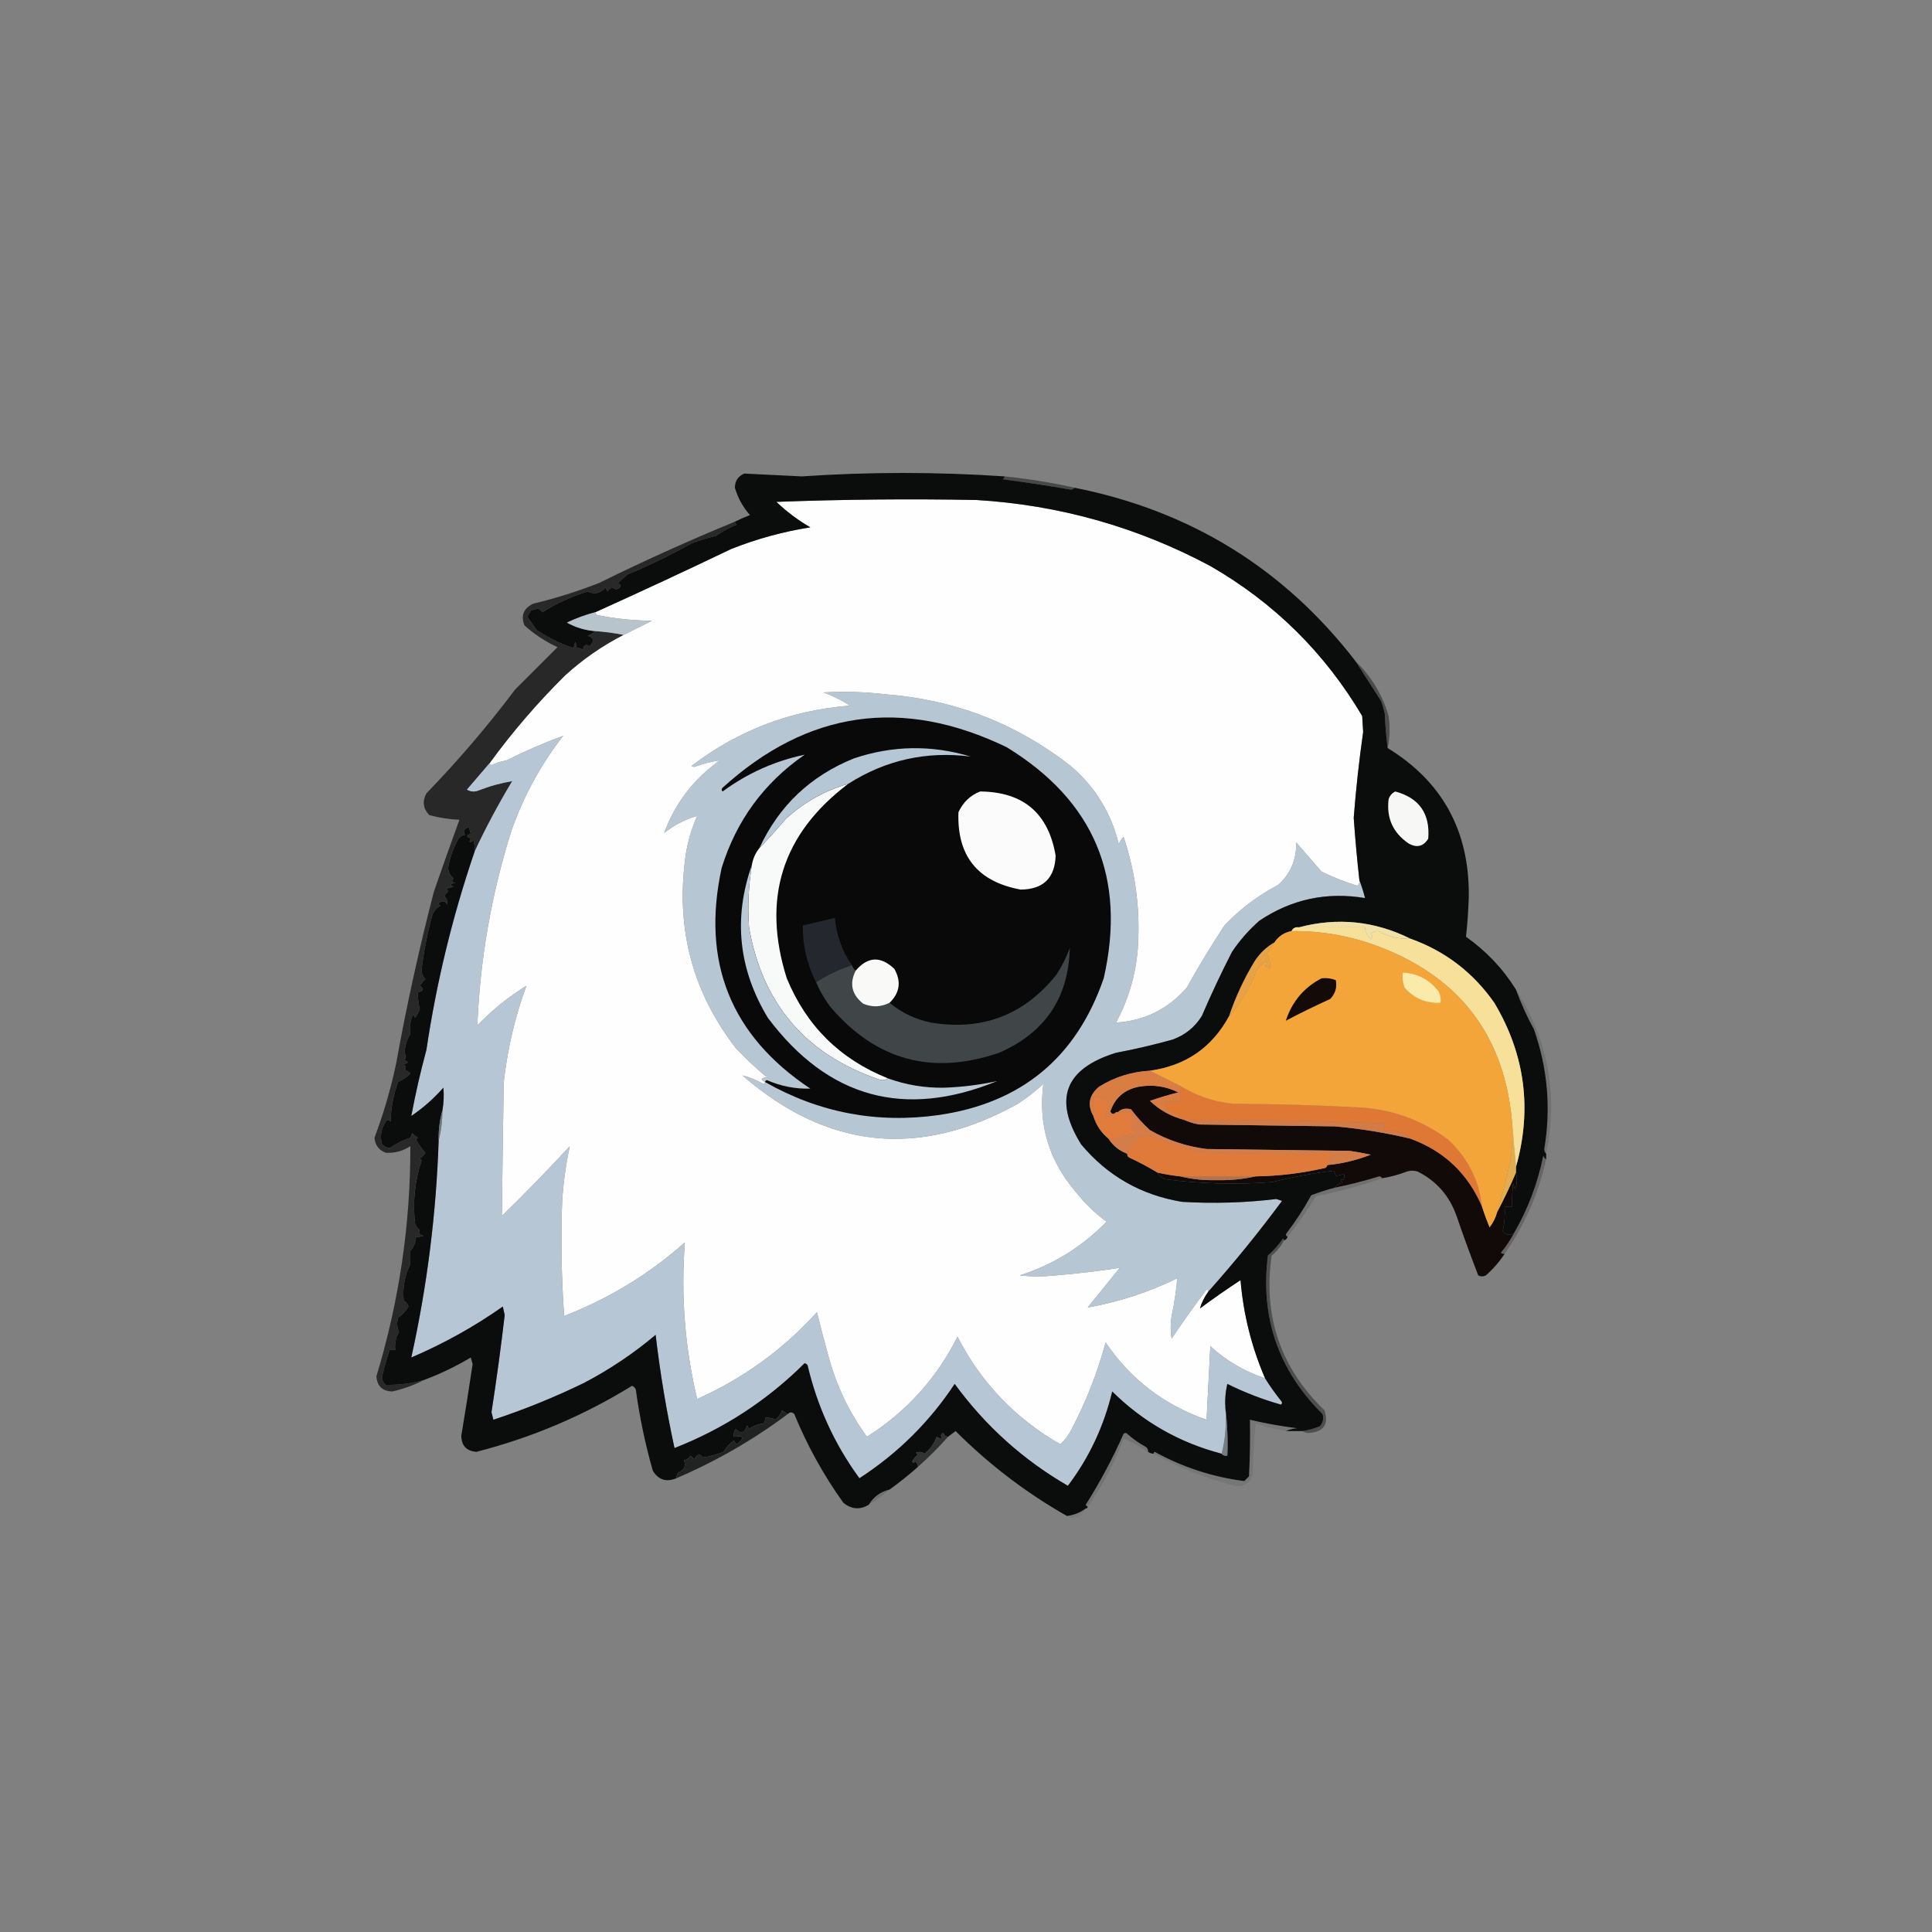 <?xml version="1.0" encoding="UTF-8"?>
<!DOCTYPE svg PUBLIC "-//W3C//DTD SVG 1.1//EN" "http://www.w3.org/Graphics/SVG/1.1/DTD/svg11.dtd">
<svg xmlns="http://www.w3.org/2000/svg" version="1.1" width="1024px" height="1024px" style="shape-rendering:geometricPrecision; text-rendering:geometricPrecision; image-rendering:optimizeQuality; fill-rule:evenodd; clip-rule:evenodd" xmlns:xlink="http://www.w3.org/1999/xlink">
<rect width="100%" height="100%" fill="#808080" stroke="none"/>
<g><path style="opacity:0.647" fill="#2b2b2a" d="M 532.5,252.5 C 544.963,253.756 557.296,255.756 569.5,258.5C 569.083,259.124 568.416,259.457 567.5,259.5C 555.538,257.434 543.538,255.601 531.5,254C 532.056,253.617 532.389,253.117 532.5,252.5 Z"/></g>
<g><path style="opacity:1" fill="#fefefe" d="M 720.5,466.5 C 720.719,467.675 720.386,468.675 719.5,469.5C 712.969,467.49 706.635,464.99 700.5,462C 696,456.833 691.5,451.667 687,446.5C 687.251,455.492 684.085,462.992 677.5,469C 666.835,474.587 657.335,481.753 649,490.5C 641.936,501.237 635.269,512.237 629,523.5C 619.035,534.899 606.535,541.066 591.5,542C 597.971,529.997 601.804,517.163 603,503.5C 604.525,482.985 602.025,462.985 595.5,443.5C 594.416,444.665 593.583,445.998 593,447.5C 588.945,430.882 580.445,417.049 567.5,406C 538.82,383.543 506.154,370.876 469.5,368C 458.524,366.715 447.524,366.382 436.5,367C 441.446,368.806 446.112,371.139 450.5,374C 419.227,376.419 391.227,387.086 366.5,406C 367,406.167 367.5,406.333 368,406.5C 372.453,404.814 376.953,403.648 381.5,403C 367.642,412.944 357.809,425.777 352,441.5C 357.521,437.159 363.354,434.159 369.5,432.5C 366.087,440.15 363.921,448.15 363,456.5C 358.464,493.37 367.464,526.37 390,555.5C 395.198,561.033 400.698,566.2 406.5,571C 403.202,571.299 402.868,572.133 405.5,573.5C 405.44,574.043 405.107,574.376 404.5,574.5C 400.95,572.381 397.283,570.881 393.5,570C 438.546,609.087 487.212,614.087 539.5,585C 544.286,581.882 548.786,578.382 553,574.5C 550.238,595.986 555.905,614.986 570,631.5C 574.785,637.629 580.285,642.962 586.5,647.5C 573.654,660.769 558.32,670.269 540.5,676C 546.833,676.667 553.167,676.667 559.5,676C 570.941,675.031 582.274,673.697 593.5,672C 587.833,679 582.167,686 576.5,693C 593.018,690.076 608.852,684.909 624,677.5C 623.404,684.163 622.404,690.829 621,697.5C 620.333,701.5 620.333,705.5 621,709.5C 626.933,700.62 633.1,691.953 639.5,683.5C 640.107,683.624 640.44,683.957 640.5,684.5C 638.413,687.341 636.913,690.341 636,693.5C 643.029,688.305 650.195,683.305 657.5,678.5C 659.018,696.573 663.352,713.906 670.5,730.5C 659.588,726.914 649.922,721.248 641.5,713.5C 640.833,726.5 640.167,739.5 639.5,752.5C 617.055,744.711 599.222,731.045 586,711.5C 581.703,727.439 575.703,742.772 568,757.5C 566.477,760.555 564.477,763.222 562,765.5C 538.163,751.831 519.996,732.831 507.5,708.5C 496.387,730.612 480.387,748.278 459.5,761.5C 449.998,748.494 443.165,734.161 439,718.5C 436.871,710.848 434.871,703.181 433,695.5C 415.028,715.314 393.862,730.648 369.5,741.5C 362.991,714.177 360.824,686.51 363,658.5C 344.069,675.305 322.736,688.305 299,697.5C 297.547,676.852 297.213,656.186 298,635.5C 298.699,625.985 300.032,616.651 302,607.5C 290.363,620.138 278.363,632.471 266,644.5C 266.26,620.856 266.593,597.19 267,573.5C 268.985,555.861 272.985,538.861 279,522.5C 269.465,528.362 260.798,535.362 253,543.5C 254.446,508.379 260.446,474.046 271,440.5C 277.455,422.082 286.622,405.248 298.5,390C 288.378,393.719 278.378,398.053 268.5,403C 265.736,403.532 263.07,404.366 260.5,405.5C 259.893,405.376 259.56,405.043 259.5,404.5C 271.524,388.006 284.858,372.506 299.5,358C 308.886,349.443 319.22,342.277 330.5,336.5C 335.473,334.013 340.473,331.513 345.5,329C 335.731,328.921 326.064,327.921 316.5,326C 315.944,325.617 315.611,325.117 315.5,324.5C 339.53,313.655 363.53,302.489 387.5,291C 401.077,285.606 415.077,281.773 429.5,279.5C 422.963,275.73 416.963,271.23 411.5,266C 446.825,264.676 482.159,264.343 517.5,265C 561.454,267.653 602.787,279.32 641.5,300C 675.284,319.451 702.118,345.951 722,379.5C 722.167,382.333 722.333,385.167 722.5,388C 720.343,403.108 718.677,418.275 717.5,433.5C 718.281,444.526 719.281,455.526 720.5,466.5 Z"/></g>
<g><path style="opacity:0.584" fill="#282828" d="M 718.5,350.5 C 726.865,358.55 732.698,368.216 736,379.5C 736.818,385.349 736.652,391.015 735.5,396.5C 734.709,390.581 734.209,384.581 734,378.5C 733.489,376.122 732.822,373.788 732,371.5C 727.479,364.443 722.979,357.443 718.5,350.5 Z"/></g>
<g><path style="opacity:0.805" fill="#131313" d="M 389.5,276.5 C 389.611,277.117 389.944,277.617 390.5,278C 386.58,279.598 382.914,281.598 379.5,284C 375.275,285.02 370.942,286.353 366.5,288C 355.471,294.213 344.138,299.713 332.5,304.5C 330.833,306 329.167,307.5 327.5,309C 329.654,310.184 329.32,311.35 326.5,312.5C 324.694,311.141 323.194,311.475 322,313.5C 321.667,312.833 321.333,312.167 321,311.5C 317.997,314.541 314.831,315.207 311.5,313.5C 302.928,316.122 294.928,319.789 287.5,324.5C 286.833,323.833 286.167,323.167 285.5,322.5C 284.167,322.833 282.833,323.167 281.5,323.5C 280.738,324.628 280.071,325.795 279.5,327C 281.224,329.284 282.891,331.618 284.5,334C 290.916,338.199 297.416,341.366 304,343.5C 304.807,339.551 305.307,339.551 305.5,343.5C 306.822,343.33 307.989,343.663 309,344.5C 309.315,341.853 310.482,341.187 312.5,342.5C 315.194,339.794 314.86,337.961 311.5,337C 313.066,336.392 314.4,335.558 315.5,334.5C 320.68,334.847 325.68,335.513 330.5,336.5C 319.22,342.277 308.886,349.443 299.5,358C 284.858,372.506 271.524,388.006 259.5,404.5C 255.518,409.095 251.518,413.762 247.5,418.5C 249.421,419.641 251.421,419.808 253.5,419C 259.414,416.69 265.414,415.024 271.5,414C 264.153,426.196 257.487,438.696 251.5,451.5C 251.662,449.473 251.495,447.473 251,445.5C 248.871,446.863 248.371,446.529 249.5,444.5C 247.009,443.459 247.009,442.626 249.5,442C 249.273,440.865 248.94,439.698 248.5,438.5C 245.876,439.076 245.209,440.41 246.5,442.5C 244.515,442.604 243.015,443.937 242,446.5C 239.781,450.768 238.281,455.268 237.5,460C 237.682,462.343 238.682,464.176 240.5,465.5C 239.098,466.842 239.431,467.676 241.5,468C 238.456,468.359 238.122,469.026 240.5,470C 239.167,470.333 237.833,470.667 236.5,471C 236.957,471.414 237.291,471.914 237.5,472.5C 236.689,473.216 236.022,474.05 235.5,475C 236.893,476.301 237.393,477.801 237,479.5C 236.275,477.842 235.108,477.342 233.5,478C 232.167,478.667 232.167,479.333 233.5,480C 231.274,481.227 229.774,483.061 229,485.5C 226.448,494.982 224.614,504.315 223.5,513.5C 223.326,515.693 223.993,517.527 225.5,519C 224.313,520.019 223.313,521.186 222.5,522.5C 224.946,523.983 224.612,525.149 221.5,526C 221.422,528.953 221.755,531.953 222.5,535C 221.853,536.609 221.02,538.109 220,539.5C 219.667,538.833 219.333,538.167 219,537.5C 217.405,540.988 216.905,544.488 217.5,548C 215.692,550.835 214.692,554.002 214.5,557.5C 215.068,559.204 215.068,560.704 214.5,562C 216.878,562.974 216.544,563.641 213.5,564C 215.125,564.853 215.458,565.853 214.5,567C 215.672,567.419 216.672,568.085 217.5,569C 216.037,570.599 213.871,572.099 211,573.5C 208.514,580.263 207.181,587.263 207,594.5C 206.107,593.289 205.274,593.289 204.5,594.5C 201.937,598.253 201.27,602.253 202.5,606.5C 203.611,607.611 204.945,608.278 206.5,608.5C 209.851,606.158 213.518,604.324 217.5,603C 217.93,602.08 218.264,601.247 218.5,600.5C 219.354,601.522 220.354,602.355 221.5,603C 221.167,603.333 220.833,603.667 220.5,604C 221.885,606.52 223.551,608.853 225.5,611C 224.728,612.221 223.728,613.221 222.5,614C 222.833,614.333 223.167,614.667 223.5,615C 219.856,625.757 218.689,636.924 220,648.5C 220.465,649.931 221.299,651.097 222.5,652C 221.655,653.558 222.321,654.558 224.5,655C 223.207,655.49 221.873,655.657 220.5,655.5C 220.377,658.374 219.377,660.874 217.5,663C 217.5,665.333 217.5,667.667 217.5,670C 214.449,676.14 213.282,682.64 214,689.5C 215.299,690.09 216.132,691.09 216.5,692.5C 215.099,694.809 213.265,696.809 211,698.5C 210.231,701.099 210.398,703.599 211.5,706C 209.773,708.904 209.107,712.07 209.5,715.5C 208.5,715.5 207.5,715.5 206.5,715.5C 204.973,720.085 203.64,724.752 202.5,729.5C 202.39,731.374 203.056,732.874 204.5,734C 211.298,734.144 217.965,733.311 224.5,731.5C 219.334,734.169 213.834,736.169 208,737.5C 202.751,737.419 199.918,734.752 199.5,729.5C 211.569,689.685 217.569,649.018 217.5,607.5C 213.495,610.084 209.162,611.25 204.5,611C 200.818,609.651 198.818,606.985 198.5,603C 203.343,590.127 207.176,576.961 210,563.5C 215.519,532.904 222.186,502.571 230,472.5C 234.418,459.743 238.918,447.076 243.5,434.5C 238.069,434.272 232.736,433.439 227.5,432C 224.231,428.547 223.731,424.714 226,420.5C 242.851,403.097 258.518,384.764 273,365.5C 280.473,358.027 287.973,350.527 295.5,343C 289.067,340.037 283.234,336.203 278,331.5C 275.935,326.37 277.435,322.537 282.5,320C 294.417,317.139 306.084,313.472 317.5,309C 341.166,297.332 365.166,286.499 389.5,276.5 Z"/></g>
<g><path style="opacity:1" fill="#b7c6d3" d="M 720.5,466.5 C 721.68,469.521 722.68,472.687 723.5,476C 703.171,472.598 684.505,476.598 667.5,488C 661.922,492.907 657.089,498.407 653,504.5C 647.288,515.628 641.954,526.961 637,538.5C 633.285,544.444 628.118,548.611 621.5,551C 611.607,553.76 601.607,556.094 591.5,558C 564.351,566.434 558.184,582.6 573,606.5C 586.98,623.245 604.813,633.412 626.5,637C 643.226,637.999 659.892,637.499 676.5,635.5C 677.5,635.833 678.5,636.167 679.5,636.5C 667.204,653.124 654.204,669.124 640.5,684.5C 640.44,683.957 640.107,683.624 639.5,683.5C 633.1,691.953 626.933,700.62 621,709.5C 620.333,705.5 620.333,701.5 621,697.5C 622.404,690.829 623.404,684.163 624,677.5C 608.852,684.909 593.018,690.076 576.5,693C 582.167,686 587.833,679 593.5,672C 582.274,673.697 570.941,675.031 559.5,676C 553.167,676.667 546.833,676.667 540.5,676C 558.32,670.269 573.654,660.769 586.5,647.5C 580.285,642.962 574.785,637.629 570,631.5C 555.905,614.986 550.238,595.986 553,574.5C 548.786,578.382 544.286,581.882 539.5,585C 487.212,614.087 438.546,609.087 393.5,570C 397.283,570.881 400.95,572.381 404.5,574.5C 405.107,574.376 405.44,574.043 405.5,573.5C 402.868,572.133 403.202,571.299 406.5,571C 400.698,566.2 395.198,561.033 390,555.5C 367.464,526.37 358.464,493.37 363,456.5C 363.921,448.15 366.087,440.15 369.5,432.5C 363.354,434.159 357.521,437.159 352,441.5C 357.809,425.777 367.642,412.944 381.5,403C 376.953,403.648 372.453,404.814 368,406.5C 367.5,406.333 367,406.167 366.5,406C 391.227,387.086 419.227,376.419 450.5,374C 446.112,371.139 441.446,368.806 436.5,367C 447.524,366.382 458.524,366.715 469.5,368C 506.154,370.876 538.82,383.543 567.5,406C 580.445,417.049 588.945,430.882 593,447.5C 593.583,445.998 594.416,444.665 595.5,443.5C 602.025,462.985 604.525,482.985 603,503.5C 601.804,517.163 597.971,529.997 591.5,542C 606.535,541.066 619.035,534.899 629,523.5C 635.269,512.237 641.936,501.237 649,490.5C 657.335,481.753 666.835,474.587 677.5,469C 684.085,462.992 687.251,455.492 687,446.5C 691.5,451.667 696,456.833 700.5,462C 706.635,464.99 712.969,467.49 719.5,469.5C 720.386,468.675 720.719,467.675 720.5,466.5 Z"/></g>
<g><path style="opacity:1" fill="#090909" d="M 405.5,573.5 C 405.56,572.957 405.893,572.624 406.5,572.5C 413.866,575.717 421.533,577.217 429.5,577C 387.307,548.913 371.641,509.913 382.5,460C 390.305,434.877 404.971,414.877 426.5,400C 410.656,403.336 396.156,409.836 383,419.5C 382.333,418.833 382.333,418.167 383,417.5C 428.114,376.554 478.28,369.388 533.5,396C 579.952,424.416 597.119,465.249 585,518.5C 570.545,560.471 541.378,584.638 497.5,591C 464.786,595.605 434.12,589.771 405.5,573.5 Z"/></g>
<g><path style="opacity:1" fill="#f8f9f9" d="M 449.5,415.5 C 414.515,441.965 403.681,476.299 417,518.5C 427.382,543.716 445.216,561.382 470.5,571.5C 469.054,572.613 467.387,572.78 465.5,572C 426.862,558.69 404.029,531.857 397,491.5C 396.217,480.434 396.717,469.434 398.5,458.5C 399.075,455.088 400.408,452.088 402.5,449.5C 407.301,444.528 411.968,439.362 416.5,434C 426.311,425.109 437.311,418.943 449.5,415.5 Z"/></g>
<g><path style="opacity:1" fill="#fafbfa" d="M 519.5,419.5 C 542.362,419.699 555.695,431.033 559.5,453.5C 559.123,465.377 552.956,471.377 541,471.5C 518.145,467.317 507.145,453.65 508,430.5C 510.437,425.226 514.271,421.56 519.5,419.5 Z"/></g>
<g><path style="opacity:1" fill="#b5c6d4" d="M 449.5,415.5 C 437.311,418.943 426.311,425.109 416.5,434C 411.968,439.362 407.301,444.528 402.5,449.5C 412.837,427.137 429.504,411.304 452.5,402C 473.022,395.078 493.689,394.745 514.5,401C 491,397.998 469.334,402.831 449.5,415.5 Z"/></g>
<g><path style="opacity:0.214" fill="#3c3a36" d="M 803.5,524.5 C 820.587,551.355 825.92,580.355 819.5,611.5C 818.861,610.903 818.528,610.07 818.5,609C 822.119,587.36 820.286,566.194 813,545.5C 809.284,538.736 806.117,531.736 803.5,524.5 Z"/></g>
<g><path style="opacity:1" fill="#110a08" d="M 627.5,593.5 C 629.954,594.621 632.621,595.454 635.5,596C 659.5,596.333 683.5,596.667 707.5,597C 721.012,598.188 734.345,600.355 747.5,603.5C 765.324,609.989 777.991,621.989 785.5,639.5C 786.679,643.214 788.013,646.88 789.5,650.5C 791.393,648.048 792.726,645.381 793.5,642.5C 797.112,635.611 800.445,628.611 803.5,621.5C 804.28,624.709 804.114,627.709 803,630.5C 802.667,629.5 802.333,628.5 802,627.5C 801.501,631.486 801.334,635.486 801.5,639.5C 800.167,639.5 798.833,639.5 797.5,639.5C 797.772,643.902 797.439,648.235 796.5,652.5C 798.227,654.706 800.227,655.039 802.5,653.5C 800.549,657.229 798.216,660.729 795.5,664C 796.094,664.464 796.761,664.631 797.5,664.5C 794.749,668.757 791.416,672.59 787.5,676C 786.167,676.667 784.833,676.667 783.5,676C 779.478,665.604 775.645,655.104 772,644.5C 768.29,633.896 761.457,626.063 751.5,621C 749.5,620.333 747.5,620.333 745.5,621C 741.278,622.638 736.945,623.805 732.5,624.5C 732.265,623.903 731.765,623.57 731,623.5C 723.323,625.878 715.489,627.878 707.5,629.5C 708.347,628.034 709.68,627.2 711.5,627C 710.167,625.16 710.334,624.66 712,625.5C 712.483,624.552 712.649,623.552 712.5,622.5C 711.07,622.421 709.736,622.754 708.5,623.5C 707.749,622.624 707.249,621.624 707,620.5C 696.08,621.793 685.247,623.793 674.5,626.5C 655.443,627.975 636.443,627.475 617.5,625C 615.681,624.26 614.348,623.093 613.5,621.5C 617.462,622.376 621.462,623.042 625.5,623.5C 631.762,625.019 638.262,625.686 645,625.5C 652.064,625.661 658.897,624.994 665.5,623.5C 677.984,623.309 690.318,621.809 702.5,619C 703.056,618.617 703.389,618.117 703.5,617.5C 711.424,616.769 719.09,614.936 726.5,612C 722.853,611.226 719.186,610.559 715.5,610C 690.167,609.667 664.833,609.333 639.5,609C 628.826,607.664 618.826,604.331 609.5,599C 605.797,595.633 602.464,591.966 599.5,588C 596.788,587.174 594.455,587.674 592.5,589.5C 592.167,589.5 591.833,589.5 591.5,589.5C 590.176,590.85 589.176,590.683 588.5,589C 591.019,581.814 596.019,577.481 603.5,576C 610.907,574.691 617.907,575.691 624.5,579C 619.379,580.291 614.379,581.791 609.5,583.5C 614.663,588.413 620.663,591.746 627.5,593.5 Z"/></g>
<g><path style="opacity:0.329" fill="#332e2c" d="M 819.5,614.5 C 815.386,632.716 808.052,649.382 797.5,664.5C 796.761,664.631 796.094,664.464 795.5,664C 798.216,660.729 800.549,657.229 802.5,653.5C 809.873,640.739 815.039,627.073 818,612.5C 818.278,613.416 818.778,614.082 819.5,614.5 Z"/></g>
<g><path style="opacity:1" fill="#b7c6d4" d="M 670.5,730.5 C 673.066,734.609 675.899,738.609 679,742.5C 679.667,743.167 679.667,743.833 679,744.5C 669.186,741.727 659.686,738.061 650.5,733.5C 649.508,737.783 649.174,742.116 649.5,746.5C 650.134,754.903 649.467,762.903 647.5,770.5C 625.173,764.672 605.84,753.672 589.5,737.5C 585.1,755.959 577.266,772.625 566,787.5C 542.225,773.727 522.225,755.727 506,733.5C 492.644,753.689 475.811,770.356 455.5,783.5C 442.307,765.441 433.14,745.441 428,723.5C 427.586,723.043 427.086,722.709 426.5,722.5C 406.642,742.266 383.642,757.266 357.5,767.5C 353.186,747.597 349.852,727.597 347.5,707.5C 335.788,717.372 323.121,725.872 309.5,733C 293.941,740.575 277.941,747.075 261.5,752.5C 261.167,751.167 260.833,749.833 260.5,748.5C 263.159,731.386 265.492,714.219 267.5,697C 267.167,695.5 266.833,694 266.5,692.5C 251.35,703.162 235.183,712.162 218,719.5C 226.369,681.689 231.202,643.356 232.5,604.5C 233.806,599.384 234.473,594.051 234.5,588.5C 235.19,584.51 235.357,580.51 235,576.5C 229.927,582.244 224.26,587.244 218,591.5C 220.174,579.797 222.841,568.13 226,556.5C 231.334,520.678 239.834,485.678 251.5,451.5C 257.487,438.696 264.153,426.196 271.5,414C 265.414,415.024 259.414,416.69 253.5,419C 251.421,419.808 249.421,419.641 247.5,418.5C 251.518,413.762 255.518,409.095 259.5,404.5C 259.56,405.043 259.893,405.376 260.5,405.5C 263.07,404.366 265.736,403.532 268.5,403C 278.378,398.053 288.378,393.719 298.5,390C 286.622,405.248 277.455,422.082 271,440.5C 260.446,474.046 254.446,508.379 253,543.5C 260.798,535.362 269.465,528.362 279,522.5C 272.985,538.861 268.985,555.861 267,573.5C 266.593,597.19 266.26,620.856 266,644.5C 278.363,632.471 290.363,620.138 302,607.5C 300.032,616.651 298.699,625.985 298,635.5C 297.213,656.186 297.547,676.852 299,697.5C 322.736,688.305 344.069,675.305 363,658.5C 360.824,686.51 362.991,714.177 369.5,741.5C 393.862,730.648 415.028,715.314 433,695.5C 434.871,703.181 436.871,710.848 439,718.5C 443.165,734.161 449.998,748.494 459.5,761.5C 480.387,748.278 496.387,730.612 507.5,708.5C 519.996,732.831 538.163,751.831 562,765.5C 564.477,763.222 566.477,760.555 568,757.5C 575.703,742.772 581.703,727.439 586,711.5C 599.222,731.045 617.055,744.711 639.5,752.5C 640.167,739.5 640.833,726.5 641.5,713.5C 649.922,721.248 659.588,726.914 670.5,730.5 Z"/></g>
<g><path style="opacity:0.188" fill="#312f2d" d="M 732.5,624.5 C 721.165,628.42 709.498,631.586 697.5,634C 692.847,641.495 687.847,648.662 682.5,655.5C 681.475,655.103 681.308,654.437 682,653.5C 686.831,647.174 691.165,640.508 695,633.5C 699.102,631.933 703.269,630.6 707.5,629.5C 715.489,627.878 723.323,625.878 731,623.5C 731.765,623.57 732.265,623.903 732.5,624.5 Z"/></g>
<g><path style="opacity:0.645" fill="#343434" d="M 680.5,657.5 C 678.949,660.563 676.782,663.229 674,665.5C 669.386,697.658 678.719,724.991 702,747.5C 704.398,755.01 701.564,759.01 693.5,759.5C 692.274,759.48 691.274,759.147 690.5,758.5C 693.582,757.983 696.582,757.15 699.5,756C 701.187,754.087 701.687,751.92 701,749.5C 677.6,726.303 667.934,698.303 672,665.5C 675.038,662.797 677.705,659.797 680,656.5C 680.399,656.728 680.565,657.062 680.5,657.5 Z"/></g>
<g><path style="opacity:1" fill="#0b0c0c" d="M 532.5,252.5 C 532.389,253.117 532.056,253.617 531.5,254C 543.538,255.601 555.538,257.434 567.5,259.5C 568.416,259.457 569.083,259.124 569.5,258.5C 630.93,270.687 680.596,301.353 718.5,350.5C 722.979,357.443 727.479,364.443 732,371.5C 732.822,373.788 733.489,376.122 734,378.5C 734.209,384.581 734.709,390.581 735.5,396.5C 764.342,414.161 778.676,440.161 778.5,474.5C 778.319,481.905 777.819,489.238 777,496.5C 787.755,504.086 796.588,513.42 803.5,524.5C 806.117,531.736 809.284,538.736 813,545.5C 820.286,566.194 822.119,587.36 818.5,609C 818.528,610.07 818.861,610.903 819.5,611.5C 819.5,612.5 819.5,613.5 819.5,614.5C 818.778,614.082 818.278,613.416 818,612.5C 815.039,627.073 809.873,640.739 802.5,653.5C 800.227,655.039 798.227,654.706 796.5,652.5C 797.439,648.235 797.772,643.902 797.5,639.5C 798.833,639.5 800.167,639.5 801.5,639.5C 801.334,635.486 801.501,631.486 802,627.5C 802.333,628.5 802.667,629.5 803,630.5C 804.114,627.709 804.28,624.709 803.5,621.5C 803.5,620.5 803.5,619.5 803.5,618.5C 812.135,587.806 808.301,558.806 792,531.5C 780.752,515.412 765.918,504.078 747.5,497.5C 728.523,488.11 708.856,486.11 688.5,491.5C 686.62,491.229 685.287,491.896 684.5,493.5C 680.61,494.271 677.61,496.271 675.5,499.5C 671.232,501.933 667.732,505.266 665,509.5C 659.411,518.677 654.911,528.344 651.5,538.5C 642.444,555.208 628.444,564.874 609.5,567.5C 599.752,568.027 590.752,570.861 582.5,576C 577.219,580.465 576.219,585.632 579.5,591.5C 580.998,596.322 583.664,600.322 587.5,603.5C 589.963,607.3 593.296,609.967 597.5,611.5C 597.369,612.376 597.702,613.043 598.5,613.5C 603.72,615.941 608.72,618.608 613.5,621.5C 614.348,623.093 615.681,624.26 617.5,625C 636.443,627.475 655.443,627.975 674.5,626.5C 685.247,623.793 696.08,621.793 707,620.5C 707.249,621.624 707.749,622.624 708.5,623.5C 709.736,622.754 711.07,622.421 712.5,622.5C 712.649,623.552 712.483,624.552 712,625.5C 710.334,624.66 710.167,625.16 711.5,627C 709.68,627.2 708.347,628.034 707.5,629.5C 703.269,630.6 699.102,631.933 695,633.5C 691.165,640.508 686.831,647.174 682,653.5C 681.308,654.437 681.475,655.103 682.5,655.5C 682.167,656.5 681.5,657.167 680.5,657.5C 680.565,657.062 680.399,656.728 680,656.5C 677.705,659.797 675.038,662.797 672,665.5C 667.934,698.303 677.6,726.303 701,749.5C 701.687,751.92 701.187,754.087 699.5,756C 696.582,757.15 693.582,757.983 690.5,758.5C 687.5,758.5 684.5,758.5 681.5,758.5C 683.292,757.691 685.292,757.191 687.5,757C 679.072,755.947 670.738,754.447 662.5,752.5C 662.666,762.506 662.5,772.506 662,782.5C 661.167,783.333 660.333,784.167 659.5,785C 642.75,782.862 626.917,777.695 612,769.5C 611.601,769.728 611.435,770.062 611.5,770.5C 610.391,770.443 609.391,770.11 608.5,769.5C 608.586,768.504 608.252,767.671 607.5,767C 603.89,765.056 600.557,762.723 597.5,760C 596.833,759.333 596.167,759.333 595.5,760C 589.754,772.992 583.087,785.492 575.5,797.5C 575.624,798.107 575.957,798.44 576.5,798.5C 576.5,799.167 576.167,799.5 575.5,799.5C 572.566,801.696 569.233,803.029 565.5,803.5C 543.856,791.202 524.189,776.202 506.5,758.5C 505.148,759.524 503.815,760.524 502.5,761.5C 501.25,761.423 500.417,760.756 500,759.5C 498.513,760.253 498.346,761.086 499.5,762C 498.451,762.492 497.451,762.326 496.5,761.5C 495.141,765.124 492.974,768.124 490,770.5C 488.612,769.446 487.112,769.28 485.5,770C 485.833,770.333 486.167,770.667 486.5,771C 485.313,772.019 484.313,773.186 483.5,774.5C 483.846,775.696 484.346,775.696 485,774.5C 486.039,775.244 486.539,776.244 486.5,777.5C 481.722,781.729 476.722,785.729 471.5,789.5C 466.669,790.677 463.003,793.344 460.5,797.5C 455.855,800.361 451.355,800.027 447,796.5C 436.529,781.896 427.862,766.229 421,749.5C 419.855,748.316 418.688,748.316 417.5,749.5C 416.518,748.859 415.518,748.193 414.5,747.5C 413.813,749.555 412.646,751.221 411,752.5C 409.301,751.594 407.467,751.261 405.5,751.5C 405.719,752.675 405.386,753.675 404.5,754.5C 401.655,754.833 399.155,755.833 397,757.5C 396.667,756.833 396.333,756.167 396,755.5C 394.789,759.462 392.789,760.129 390,757.5C 389.018,758.759 388.685,760.092 389,761.5C 394.269,760.745 394.769,762.078 390.5,765.5C 389.808,764.975 389.308,764.308 389,763.5C 386.756,765.11 384.922,767.11 383.5,769.5C 379.967,770.958 376.301,771.958 372.5,772.5C 370.974,770.342 369.474,770.675 368,773.5C 367.333,772.833 366.667,772.167 366,771.5C 365.228,772.849 364.061,773.682 362.5,774C 363.744,776.988 362.744,779.155 359.5,780.5C 358.873,781.417 358.539,782.417 358.5,783.5C 353.116,785.695 348.949,784.362 346,779.5C 341.977,765.384 338.977,751.051 337,736.5C 336.612,735.572 335.945,734.905 335,734.5C 309.303,750.346 281.803,762.012 252.5,769.5C 247.248,769.082 244.581,766.249 244.5,761C 246.608,748.35 248.608,735.684 250.5,723C 250.167,721.833 249.833,720.667 249.5,719.5C 241.556,724.262 233.223,728.262 224.5,731.5C 217.965,733.311 211.298,734.144 204.5,734C 203.056,732.874 202.39,731.374 202.5,729.5C 203.64,724.752 204.973,720.085 206.5,715.5C 207.5,715.5 208.5,715.5 209.5,715.5C 209.107,712.07 209.773,708.904 211.5,706C 210.398,703.599 210.231,701.099 211,698.5C 213.265,696.809 215.099,694.809 216.5,692.5C 216.132,691.09 215.299,690.09 214,689.5C 213.282,682.64 214.449,676.14 217.5,670C 217.5,667.667 217.5,665.333 217.5,663C 219.377,660.874 220.377,658.374 220.5,655.5C 221.873,655.657 223.207,655.49 224.5,655C 222.321,654.558 221.655,653.558 222.5,652C 221.299,651.097 220.465,649.931 220,648.5C 218.689,636.924 219.856,625.757 223.5,615C 223.167,614.667 222.833,614.333 222.5,614C 223.728,613.221 224.728,612.221 225.5,611C 223.551,608.853 221.885,606.52 220.5,604C 220.833,603.667 221.167,603.333 221.5,603C 220.354,602.355 219.354,601.522 218.5,600.5C 218.264,601.247 217.93,602.08 217.5,603C 213.518,604.324 209.851,606.158 206.5,608.5C 204.945,608.278 203.611,607.611 202.5,606.5C 201.27,602.253 201.937,598.253 204.5,594.5C 205.274,593.289 206.107,593.289 207,594.5C 207.181,587.263 208.514,580.263 211,573.5C 213.871,572.099 216.037,570.599 217.5,569C 216.672,568.085 215.672,567.419 214.5,567C 215.458,565.853 215.125,564.853 213.5,564C 216.544,563.641 216.878,562.974 214.5,562C 215.068,560.704 215.068,559.204 214.5,557.5C 214.692,554.002 215.692,550.835 217.5,548C 216.905,544.488 217.405,540.988 219,537.5C 219.333,538.167 219.667,538.833 220,539.5C 221.02,538.109 221.853,536.609 222.5,535C 221.755,531.953 221.422,528.953 221.5,526C 224.612,525.149 224.946,523.983 222.5,522.5C 223.313,521.186 224.313,520.019 225.5,519C 223.993,517.527 223.326,515.693 223.5,513.5C 224.614,504.315 226.448,494.982 229,485.5C 229.774,483.061 231.274,481.227 233.5,480C 232.167,479.333 232.167,478.667 233.5,478C 235.108,477.342 236.275,477.842 237,479.5C 237.393,477.801 236.893,476.301 235.5,475C 236.022,474.05 236.689,473.216 237.5,472.5C 237.291,471.914 236.957,471.414 236.5,471C 237.833,470.667 239.167,470.333 240.5,470C 238.122,469.026 238.456,468.359 241.5,468C 239.431,467.676 239.098,466.842 240.5,465.5C 238.682,464.176 237.682,462.343 237.5,460C 238.281,455.268 239.781,450.768 242,446.5C 243.015,443.937 244.515,442.604 246.5,442.5C 245.209,440.41 245.876,439.076 248.5,438.5C 248.94,439.698 249.273,440.865 249.5,442C 247.009,442.626 247.009,443.459 249.5,444.5C 248.371,446.529 248.871,446.863 251,445.5C 251.495,447.473 251.662,449.473 251.5,451.5C 239.834,485.678 231.334,520.678 226,556.5C 222.841,568.13 220.174,579.797 218,591.5C 224.26,587.244 229.927,582.244 235,576.5C 235.357,580.51 235.19,584.51 234.5,588.5C 233.043,593.598 232.376,598.931 232.5,604.5C 231.202,643.356 226.369,681.689 218,719.5C 235.183,712.162 251.35,703.162 266.5,692.5C 266.833,694 267.167,695.5 267.5,697C 265.492,714.219 263.159,731.386 260.5,748.5C 260.833,749.833 261.167,751.167 261.5,752.5C 277.941,747.075 293.941,740.575 309.5,733C 323.121,725.872 335.788,717.372 347.5,707.5C 349.852,727.597 353.186,747.597 357.5,767.5C 383.642,757.266 406.642,742.266 426.5,722.5C 427.086,722.709 427.586,723.043 428,723.5C 433.14,745.441 442.307,765.441 455.5,783.5C 475.811,770.356 492.644,753.689 506,733.5C 522.225,755.727 542.225,773.727 566,787.5C 577.266,772.625 585.1,755.959 589.5,737.5C 605.84,753.672 625.173,764.672 647.5,770.5C 648.209,771.404 649.209,771.737 650.5,771.5C 650.826,762.983 650.493,754.65 649.5,746.5C 649.174,742.116 649.508,737.783 650.5,733.5C 659.686,738.061 669.186,741.727 679,744.5C 679.667,743.833 679.667,743.167 679,742.5C 675.899,738.609 673.066,734.609 670.5,730.5C 663.352,713.906 659.018,696.573 657.5,678.5C 650.195,683.305 643.029,688.305 636,693.5C 636.913,690.341 638.413,687.341 640.5,684.5C 654.204,669.124 667.204,653.124 679.5,636.5C 678.5,636.167 677.5,635.833 676.5,635.5C 659.892,637.499 643.226,637.999 626.5,637C 604.813,633.412 586.98,623.245 573,606.5C 558.184,582.6 564.351,566.434 591.5,558C 601.607,556.094 611.607,553.76 621.5,551C 628.118,548.611 633.285,544.444 637,538.5C 641.954,526.961 647.288,515.628 653,504.5C 657.089,498.407 661.922,492.907 667.5,488C 684.505,476.598 703.171,472.598 723.5,476C 722.68,472.687 721.68,469.521 720.5,466.5C 719.281,455.526 718.281,444.526 717.5,433.5C 718.677,418.275 720.343,403.108 722.5,388C 722.333,385.167 722.167,382.333 722,379.5C 702.118,345.951 675.284,319.451 641.5,300C 602.787,279.32 561.454,267.653 517.5,265C 482.159,264.343 446.825,264.676 411.5,266C 416.963,271.23 422.963,275.73 429.5,279.5C 415.077,281.773 401.077,285.606 387.5,291C 363.53,302.489 339.53,313.655 315.5,324.5C 310.332,325.834 305.332,327.668 300.5,330C 305.182,332.587 310.182,334.087 315.5,334.5C 314.4,335.558 313.066,336.392 311.5,337C 314.86,337.961 315.194,339.794 312.5,342.5C 310.482,341.187 309.315,341.853 309,344.5C 307.989,343.663 306.822,343.33 305.5,343.5C 305.307,339.551 304.807,339.551 304,343.5C 297.416,341.366 290.916,338.199 284.5,334C 282.891,331.618 281.224,329.284 279.5,327C 280.071,325.795 280.738,324.628 281.5,323.5C 282.833,323.167 284.167,322.833 285.5,322.5C 286.167,323.167 286.833,323.833 287.5,324.5C 294.928,319.789 302.928,316.122 311.5,313.5C 314.831,315.207 317.997,314.541 321,311.5C 321.333,312.167 321.667,312.833 322,313.5C 323.194,311.475 324.694,311.141 326.5,312.5C 329.32,311.35 329.654,310.184 327.5,309C 329.167,307.5 330.833,306 332.5,304.5C 344.138,299.713 355.471,294.213 366.5,288C 370.942,286.353 375.275,285.02 379.5,284C 382.914,281.598 386.58,279.598 390.5,278C 389.944,277.617 389.611,277.117 389.5,276.5C 392.096,275.243 394.763,274.076 397.5,273C 393.741,268.748 391.075,263.915 389.5,258.5C 389.549,254.896 391.216,252.396 394.5,251C 404.634,251.524 414.801,252.024 425,252.5C 460.846,250.068 496.679,250.068 532.5,252.5 Z"/></g>
<g><path style="opacity:1" fill="#767d81" d="M 649.5,746.5 C 650.493,754.65 650.826,762.983 650.5,771.5C 649.209,771.737 648.209,771.404 647.5,770.5C 649.467,762.903 650.134,754.903 649.5,746.5 Z"/></g>
<g><path style="opacity:0.966" fill="#1e1f1f" d="M 417.5,749.5 C 399.307,763.106 379.64,774.439 358.5,783.5C 358.539,782.417 358.873,781.417 359.5,780.5C 362.744,779.155 363.744,776.988 362.5,774C 364.061,773.682 365.228,772.849 366,771.5C 366.667,772.167 367.333,772.833 368,773.5C 369.474,770.675 370.974,770.342 372.5,772.5C 376.301,771.958 379.967,770.958 383.5,769.5C 384.922,767.11 386.756,765.11 389,763.5C 389.308,764.308 389.808,764.975 390.5,765.5C 394.769,762.078 394.269,760.745 389,761.5C 388.685,760.092 389.018,758.759 390,757.5C 392.789,760.129 394.789,759.462 396,755.5C 396.333,756.167 396.667,756.833 397,757.5C 399.155,755.833 401.655,754.833 404.5,754.5C 405.386,753.675 405.719,752.675 405.5,751.5C 407.467,751.261 409.301,751.594 411,752.5C 412.646,751.221 413.813,749.555 414.5,747.5C 415.518,748.193 416.518,748.859 417.5,749.5 Z"/></g>
<g><path style="opacity:1" fill="#e2ad51" d="M 801.5,595.5 C 802.167,603.167 802.833,610.833 803.5,618.5C 803.5,619.5 803.5,620.5 803.5,621.5C 800.445,628.611 797.112,635.611 793.5,642.5C 796.23,633.636 798.563,624.636 800.5,615.5C 801.497,608.866 801.83,602.2 801.5,595.5 Z"/></g>
<g><path style="opacity:1" fill="#b6734b" d="M 625.5,623.5 C 638.833,623.5 652.167,623.5 665.5,623.5C 658.897,624.994 652.064,625.661 645,625.5C 638.262,625.686 631.762,625.019 625.5,623.5 Z"/></g>
<g><path style="opacity:1" fill="#e07a3b" d="M 703.5,617.5 C 703.389,618.117 703.056,618.617 702.5,619C 690.318,621.809 677.984,623.309 665.5,623.5C 652.167,623.5 638.833,623.5 625.5,623.5C 621.462,623.042 617.462,622.376 613.5,621.5C 608.72,618.608 603.72,615.941 598.5,613.5C 597.702,613.043 597.369,612.376 597.5,611.5C 599.176,606.134 602.843,602.801 608.5,601.5C 617.235,605.371 626.235,608.371 635.5,610.5C 658.824,611.5 682.157,611.833 705.5,611.5C 705.386,613.718 704.72,615.718 703.5,617.5 Z"/></g>
<g><path style="opacity:1" fill="#d47d48" d="M 703.5,617.5 C 704.72,615.718 705.386,613.718 705.5,611.5C 682.157,611.833 658.824,611.5 635.5,610.5C 626.235,608.371 617.235,605.371 608.5,601.5C 602.843,602.801 599.176,606.134 597.5,611.5C 593.296,609.967 589.963,607.3 587.5,603.5C 590.711,603.988 593.544,603.321 596,601.5C 597.147,602.458 598.147,602.125 599,600.5C 600.337,601.765 601.837,602.265 603.5,602C 602.495,600.493 601.162,599.327 599.5,598.5C 600.357,595.549 600.357,592.549 599.5,589.5C 597.167,589.5 594.833,589.5 592.5,589.5C 594.455,587.674 596.788,587.174 599.5,588C 602.464,591.966 605.797,595.633 609.5,599C 618.826,604.331 628.826,607.664 639.5,609C 664.833,609.333 690.167,609.667 715.5,610C 719.186,610.559 722.853,611.226 726.5,612C 719.09,614.936 711.424,616.769 703.5,617.5 Z"/></g>
<g><path style="opacity:1" fill="#6e787c" d="M 234.5,588.5 C 234.473,594.051 233.806,599.384 232.5,604.5C 232.376,598.931 233.043,593.598 234.5,588.5 Z"/></g>
<g><path style="opacity:1" fill="#e27c3c" d="M 591.5,589.5 C 591.833,589.5 592.167,589.5 592.5,589.5C 594.833,589.5 597.167,589.5 599.5,589.5C 600.357,592.549 600.357,595.549 599.5,598.5C 601.162,599.327 602.495,600.493 603.5,602C 601.837,602.265 600.337,601.765 599,600.5C 598.147,602.125 597.147,602.458 596,601.5C 593.544,603.321 590.711,603.988 587.5,603.5C 583.664,600.322 580.998,596.322 579.5,591.5C 579.5,588.167 579.5,584.833 579.5,581.5C 587.575,581.098 589.575,584.431 585.5,591.5C 588.082,591.975 590.082,591.308 591.5,589.5 Z"/></g>
<g><path style="opacity:1" fill="#d07b48" d="M 627.5,593.5 C 662.853,593.36 698.186,594.027 733.5,595.5C 733.5,596.833 733.5,598.167 733.5,599.5C 736.898,599.18 740.232,599.513 743.5,600.5C 745.332,601.057 746.665,602.057 747.5,603.5C 734.345,600.355 721.012,598.188 707.5,597C 683.5,596.667 659.5,596.333 635.5,596C 632.621,595.454 629.954,594.621 627.5,593.5 Z"/></g>
<g><path style="opacity:1" fill="#df7735" d="M 625.5,575.5 C 633.993,580.799 643.326,583.966 653.5,585C 676.191,585.115 698.858,585.782 721.5,587C 738.56,588.205 753.894,593.872 767.5,604C 777.889,613.61 783.889,625.444 785.5,639.5C 777.991,621.989 765.324,609.989 747.5,603.5C 746.665,602.057 745.332,601.057 743.5,600.5C 740.232,599.513 736.898,599.18 733.5,599.5C 733.5,598.167 733.5,596.833 733.5,595.5C 698.186,594.027 662.853,593.36 627.5,593.5C 625.3,591.383 622.633,589.716 619.5,588.5C 617.995,587.158 617.328,585.492 617.5,583.5C 620.167,583.5 622.833,583.5 625.5,583.5C 625.5,580.833 625.5,578.167 625.5,575.5 Z"/></g>
<g><path style="opacity:1" fill="#f7e19a" d="M 688.5,491.5 C 700.167,491.5 711.833,491.5 723.5,491.5C 723.585,493.929 724.585,495.929 726.5,497.5C 727.711,496.726 727.711,495.893 726.5,495C 727.6,493.977 728.933,493.477 730.5,493.5C 735.778,496.489 741.444,497.822 747.5,497.5C 765.918,504.078 780.752,515.412 792,531.5C 808.301,558.806 812.135,587.806 803.5,618.5C 802.833,610.833 802.167,603.167 801.5,595.5C 797.67,549.651 774.336,518.484 731.5,502C 716.407,496.151 700.74,493.317 684.5,493.5C 685.287,491.896 686.62,491.229 688.5,491.5 Z"/></g>
<g><path style="opacity:1" fill="#d97d43" d="M 609.5,567.5 C 614.799,570.15 620.132,572.816 625.5,575.5C 625.5,578.167 625.5,580.833 625.5,583.5C 622.833,583.5 620.167,583.5 617.5,583.5C 617.328,585.492 617.995,587.158 619.5,588.5C 622.633,589.716 625.3,591.383 627.5,593.5C 620.663,591.746 614.663,588.413 609.5,583.5C 614.379,581.791 619.379,580.291 624.5,579C 617.907,575.691 610.907,574.691 603.5,576C 596.019,577.481 591.019,581.814 588.5,589C 589.176,590.683 590.176,590.85 591.5,589.5C 590.082,591.308 588.082,591.975 585.5,591.5C 589.575,584.431 587.575,581.098 579.5,581.5C 579.5,584.833 579.5,588.167 579.5,591.5C 576.219,585.632 577.219,580.465 582.5,576C 590.752,570.861 599.752,568.027 609.5,567.5 Z"/></g>
<g><path style="opacity:1" fill="#b9c9d6" d="M 398.5,458.5 C 396.717,469.434 396.217,480.434 397,491.5C 404.029,531.857 426.862,558.69 465.5,572C 467.387,572.78 469.054,572.613 470.5,571.5C 480.148,575.022 490.148,576.689 500.5,576.5C 510.001,576.162 519.335,574.995 528.5,573C 479.327,593.083 438.827,581.916 407,539.5C 391.425,513.678 388.591,486.678 398.5,458.5 Z"/></g>
<g><path style="opacity:1" fill="#404647" d="M 432.5,520.5 C 438.443,516.696 444.776,513.696 451.5,511.5C 451.932,512.71 452.599,513.71 453.5,514.5C 450.077,521.338 451.41,527.171 457.5,532C 462.244,533.99 466.911,533.824 471.5,531.5C 477.855,536.799 485.188,540.299 493.5,542C 520.732,546.459 542.899,537.959 560,516.5C 562.861,512.112 565.194,507.446 567,502.5C 566.371,528.9 553.871,547.4 529.5,558C 493.961,570.147 464.128,561.981 440,533.5C 436.983,529.466 434.483,525.133 432.5,520.5 Z"/></g>
<g><path style="opacity:1" fill="#e7a246" d="M 675.5,499.5 C 674.218,501.464 672.885,503.464 671.5,505.5C 672.942,508.028 673.442,510.695 673,513.5C 672.25,512.874 671.416,512.374 670.5,512C 671.711,511.107 671.711,510.274 670.5,509.5C 669.167,510.833 667.833,512.167 666.5,513.5C 664.171,519.117 661.505,524.45 658.5,529.5C 656.388,532.75 654.055,535.75 651.5,538.5C 654.911,528.344 659.411,518.677 665,509.5C 667.732,505.266 671.232,501.933 675.5,499.5 Z"/></g>
<g><path style="opacity:1" fill="#f9f9f8" d="M 471.5,531.5 C 466.911,533.824 462.244,533.99 457.5,532C 451.41,527.171 450.077,521.338 453.5,514.5C 459.913,506.945 466.747,506.612 474,513.5C 477.787,520.154 476.954,526.154 471.5,531.5 Z"/></g>
<g><path style="opacity:1" fill="#f3a53a" d="M 684.5,493.5 C 700.74,493.317 716.407,496.151 731.5,502C 774.336,518.484 797.67,549.651 801.5,595.5C 801.83,602.2 801.497,608.866 800.5,615.5C 798.563,624.636 796.23,633.636 793.5,642.5C 792.726,645.381 791.393,648.048 789.5,650.5C 788.013,646.88 786.679,643.214 785.5,639.5C 783.889,625.444 777.889,613.61 767.5,604C 753.894,593.872 738.56,588.205 721.5,587C 698.858,585.782 676.191,585.115 653.5,585C 643.326,583.966 633.993,580.799 625.5,575.5C 620.132,572.816 614.799,570.15 609.5,567.5C 628.444,564.874 642.444,555.208 651.5,538.5C 654.055,535.75 656.388,532.75 658.5,529.5C 661.505,524.45 664.171,519.117 666.5,513.5C 667.833,512.167 669.167,510.833 670.5,509.5C 671.711,510.274 671.711,511.107 670.5,512C 671.416,512.374 672.25,512.874 673,513.5C 673.442,510.695 672.942,508.028 671.5,505.5C 672.885,503.464 674.218,501.464 675.5,499.5C 677.61,496.271 680.61,494.271 684.5,493.5 Z"/></g>
<g><path style="opacity:1" fill="#faebab" d="M 743.5,515.5 C 751.36,515.93 757.693,519.263 762.5,525.5C 763.466,527.396 763.799,529.396 763.5,531.5C 755.904,531.87 749.571,529.203 744.5,523.5C 743.52,520.914 743.187,518.247 743.5,515.5 Z"/></g>
<g><path style="opacity:1" fill="#140a07" d="M 700.5,518.5 C 703.119,518.232 705.619,518.565 708,519.5C 708.758,523.329 707.758,526.662 705,529.5C 696.91,533.174 689.077,537.007 681.5,541C 684.843,530.835 691.176,523.335 700.5,518.5 Z"/></g>
<g><path style="opacity:1" fill="#24272d" d="M 451.5,511.5 C 444.776,513.696 438.443,516.696 432.5,520.5C 427.736,511.179 425.403,501.179 425.5,490.5C 431.167,489.167 436.833,487.833 442.5,486.5C 443.327,495.65 446.327,503.984 451.5,511.5 Z"/></g>
<g><path style="opacity:1" fill="#f1e0a7" d="M 747.5,497.5 C 741.444,497.822 735.778,496.489 730.5,493.5C 728.933,493.477 727.6,493.977 726.5,495C 727.711,495.893 727.711,496.726 726.5,497.5C 724.585,495.929 723.585,493.929 723.5,491.5C 711.833,491.5 700.167,491.5 688.5,491.5C 708.856,486.11 728.523,488.11 747.5,497.5 Z"/></g>
<g><path style="opacity:1" fill="#f7f8f5" d="M 739.5,419.5 C 752.212,422.899 758.045,431.233 757,444.5C 754.404,448.69 750.904,449.524 746.5,447C 738.251,441.332 734.751,433.498 736,423.5C 736.69,421.65 737.856,420.316 739.5,419.5 Z"/></g>
<g><path style="opacity:1" fill="#b7c4cc" d="M 315.5,324.5 C 315.611,325.117 315.944,325.617 316.5,326C 326.064,327.921 335.731,328.921 345.5,329C 340.473,331.513 335.473,334.013 330.5,336.5C 325.68,335.513 320.68,334.847 315.5,334.5C 310.182,334.087 305.182,332.587 300.5,330C 305.332,327.668 310.332,325.834 315.5,324.5 Z"/></g>
<g><path style="opacity:0.934" fill="#2c2e2d" d="M 502.5,761.5 C 497.5,767.167 492.167,772.5 486.5,777.5C 486.539,776.244 486.039,775.244 485,774.5C 484.346,775.696 483.846,775.696 483.5,774.5C 484.313,773.186 485.313,772.019 486.5,771C 486.167,770.667 485.833,770.333 485.5,770C 487.112,769.28 488.612,769.446 490,770.5C 492.974,768.124 495.141,765.124 496.5,761.5C 497.451,762.326 498.451,762.492 499.5,762C 498.346,761.086 498.513,760.253 500,759.5C 500.417,760.756 501.25,761.423 502.5,761.5 Z"/></g>
<g><path style="opacity:0.167" fill="#303132" d="M 608.5,769.5 C 604.375,766.691 600.041,764.357 595.5,762.5C 590.727,775.383 584.393,787.383 576.5,798.5C 575.957,798.44 575.624,798.107 575.5,797.5C 583.087,785.492 589.754,772.992 595.5,760C 596.167,759.333 596.833,759.333 597.5,760C 600.557,762.723 603.89,765.056 607.5,767C 608.252,767.671 608.586,768.504 608.5,769.5 Z"/></g>
<g><path style="opacity:0.124" fill="#353636" d="M 681.5,758.5 C 676.123,757.489 670.79,756.156 665.5,754.5C 664.668,763.482 664.168,772.482 664,781.5C 662.02,786.906 658.186,788.739 652.5,787C 637.997,783.121 624.331,777.621 611.5,770.5C 611.435,770.062 611.601,769.728 612,769.5C 626.917,777.695 642.75,782.862 659.5,785C 660.333,784.167 661.167,783.333 662,782.5C 662.5,772.506 662.666,762.506 662.5,752.5C 670.738,754.447 679.072,755.947 687.5,757C 685.292,757.191 683.292,757.691 681.5,758.5 Z"/></g>
<g><path style="opacity:0.251" fill="#454646" d="M 471.5,789.5 C 468.048,792.399 464.382,795.066 460.5,797.5C 463.003,793.344 466.669,790.677 471.5,789.5 Z"/></g>
<g><path style="opacity:0.098" fill="#484849" d="M 575.5,799.5 C 574.309,802.874 571.809,804.54 568,804.5C 566.93,804.472 566.097,804.139 565.5,803.5C 569.233,803.029 572.566,801.696 575.5,799.5 Z"/></g>
</svg>
